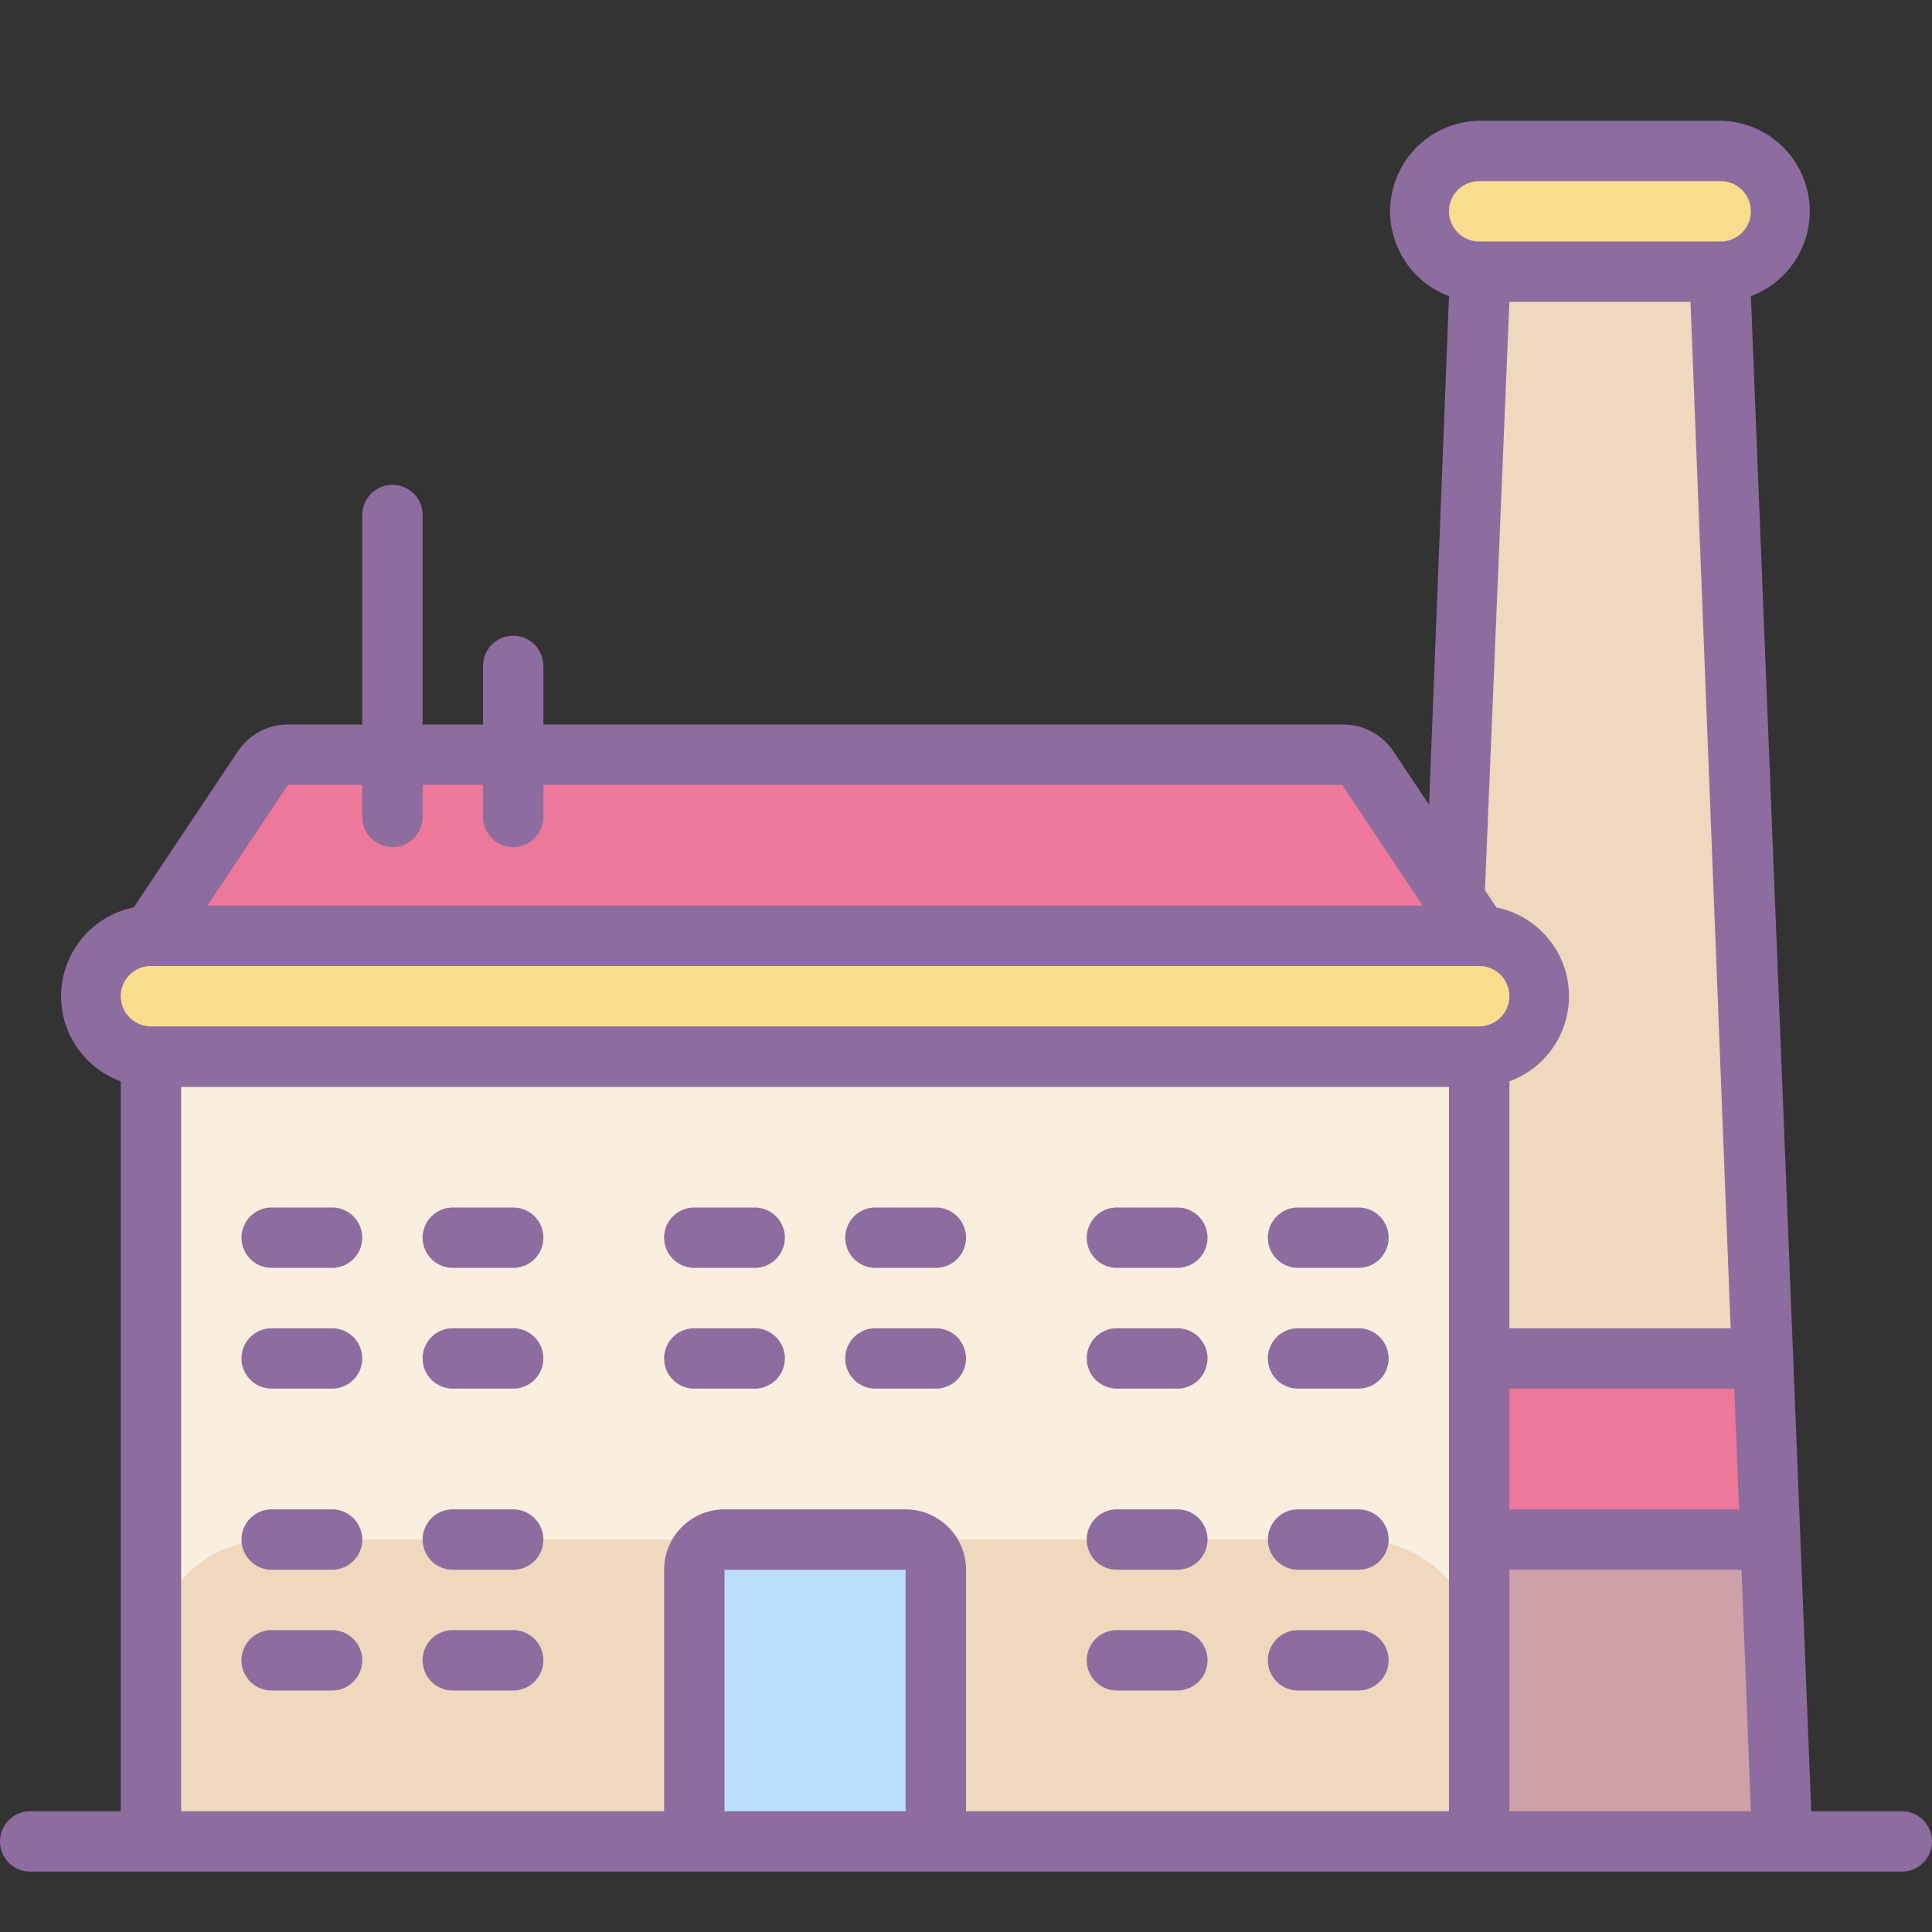 <?xml version="1.0"?>
<svg xmlns="http://www.w3.org/2000/svg" id="Layer_1" data-name="Layer 1" viewBox="0 0 64 64"><rect x="0" y="0" width="64" height="64" fill="#333333" stroke="none"/><title>Dusk Part 3</title><polygon points="49 61 59 61 57 9 49 9 49 61" style="fill:#efd8be;"/><rect x="49" y="45" width="9" height="6" style="fill:#ed7899;"/><rect x="48" y="51" width="11" height="10" style="fill:#cda1a7;"/><polygon points="48 31 5 31 9 25 45 25 48 31" style="fill:#ed7899;"/><rect x="3" y="31" width="48" height="4" rx="2" ry="2" style="fill:#f9dd8f;"/><rect x="47" y="5" width="12" height="4" rx="2" ry="2" style="fill:#f9dd8f;"/><rect x="5" y="36" width="44" height="25" style="fill:#faefde;"/><path d="M9,51H45a4,4,0,0,1,4,4v6a0,0,0,0,1,0,0H5a0,0,0,0,1,0,0V55A4,4,0,0,1,9,51Z" style="fill:#efd8be;"/><rect x="23" y="51" width="8" height="10" style="fill:#bbdef9;"/><path d="M11,40H9a1,1,0,0,0,0,2h2a1,1,0,0,0,0-2Z" style="fill:#8d6c9f;"/><path d="M17,40H15a1,1,0,0,0,0,2h2a1,1,0,0,0,0-2Z" style="fill:#8d6c9f;"/><path d="M25,40H23a1,1,0,0,0,0,2h2a1,1,0,0,0,0-2Z" style="fill:#8d6c9f;"/><path d="M31,40H29a1,1,0,0,0,0,2h2a1,1,0,0,0,0-2Z" style="fill:#8d6c9f;"/><path d="M11,44H9a1,1,0,0,0,0,2h2a1,1,0,0,0,0-2Z" style="fill:#8d6c9f;"/><path d="M17,44H15a1,1,0,0,0,0,2h2a1,1,0,0,0,0-2Z" style="fill:#8d6c9f;"/><path d="M25,44H23a1,1,0,0,0,0,2h2a1,1,0,0,0,0-2Z" style="fill:#8d6c9f;"/><path d="M31,44H29a1,1,0,0,0,0,2h2a1,1,0,0,0,0-2Z" style="fill:#8d6c9f;"/><path d="M11,54H9a1,1,0,0,0,0,2h2a1,1,0,0,0,0-2Z" style="fill:#8d6c9f;"/><path d="M11,50H9a1,1,0,0,0,0,2h2a1,1,0,0,0,0-2Z" style="fill:#8d6c9f;"/><path d="M17,54H15a1,1,0,0,0,0,2h2a1,1,0,0,0,0-2Z" style="fill:#8d6c9f;"/><path d="M17,50H15a1,1,0,0,0,0,2h2a1,1,0,0,0,0-2Z" style="fill:#8d6c9f;"/><path d="M39,40H37a1,1,0,0,0,0,2h2a1,1,0,0,0,0-2Z" style="fill:#8d6c9f;"/><path d="M45,40H43a1,1,0,0,0,0,2h2a1,1,0,0,0,0-2Z" style="fill:#8d6c9f;"/><path d="M39,44H37a1,1,0,0,0,0,2h2a1,1,0,0,0,0-2Z" style="fill:#8d6c9f;"/><path d="M45,44H43a1,1,0,0,0,0,2h2a1,1,0,0,0,0-2Z" style="fill:#8d6c9f;"/><path d="M39,54H37a1,1,0,0,0,0,2h2a1,1,0,0,0,0-2Z" style="fill:#8d6c9f;"/><path d="M39,50H37a1,1,0,0,0,0,2h2a1,1,0,0,0,0-2Z" style="fill:#8d6c9f;"/><path d="M45,54H43a1,1,0,0,0,0,2h2a1,1,0,0,0,0-2Z" style="fill:#8d6c9f;"/><path d="M45,50H43a1,1,0,0,0,0,2h2a1,1,0,0,0,0-2Z" style="fill:#8d6c9f;"/><path d="M63,60H60s0,0,0,0L58,9.81A3,3,0,0,0,57,4H49a3,3,0,0,0-1,5.81l-.66,16.85-1.18-1.77A2,2,0,0,0,44.46,24H18V22.06a1,1,0,1,0-2,0V24H14V17.06a1,1,0,0,0-2,0V24H9.54a2,2,0,0,0-1.66.89L4.43,30.06A3,3,0,0,0,4,35.82V60H1a1,1,0,0,0,0,2H63a1,1,0,0,0,0-2ZM4,33a1,1,0,0,1,1-1H49a1,1,0,0,1,0,2H5A1,1,0,0,1,4,33ZM50,46h7.45l.16,4H50ZM49,6h8a1,1,0,0,1,0,2H49a1,1,0,0,1,0-2Zm1,4H56l1.33,34H50V35.82a3,3,0,0,0-.43-5.76l-.38-.57ZM9.54,26H12v1.06a1,1,0,0,0,2,0V26h2v1.06a1,1,0,0,0,2,0V26H44.46l2.67,4H6.87ZM24,52h6v8H24Zm8,8s0,0,0,0V52a2,2,0,0,0-2-2H24a2,2,0,0,0-2,2v8s0,0,0,0H6V36H48V60Zm18-8h7.69L58,60H50Z" style="fill:#8d6c9f;"/></svg>
